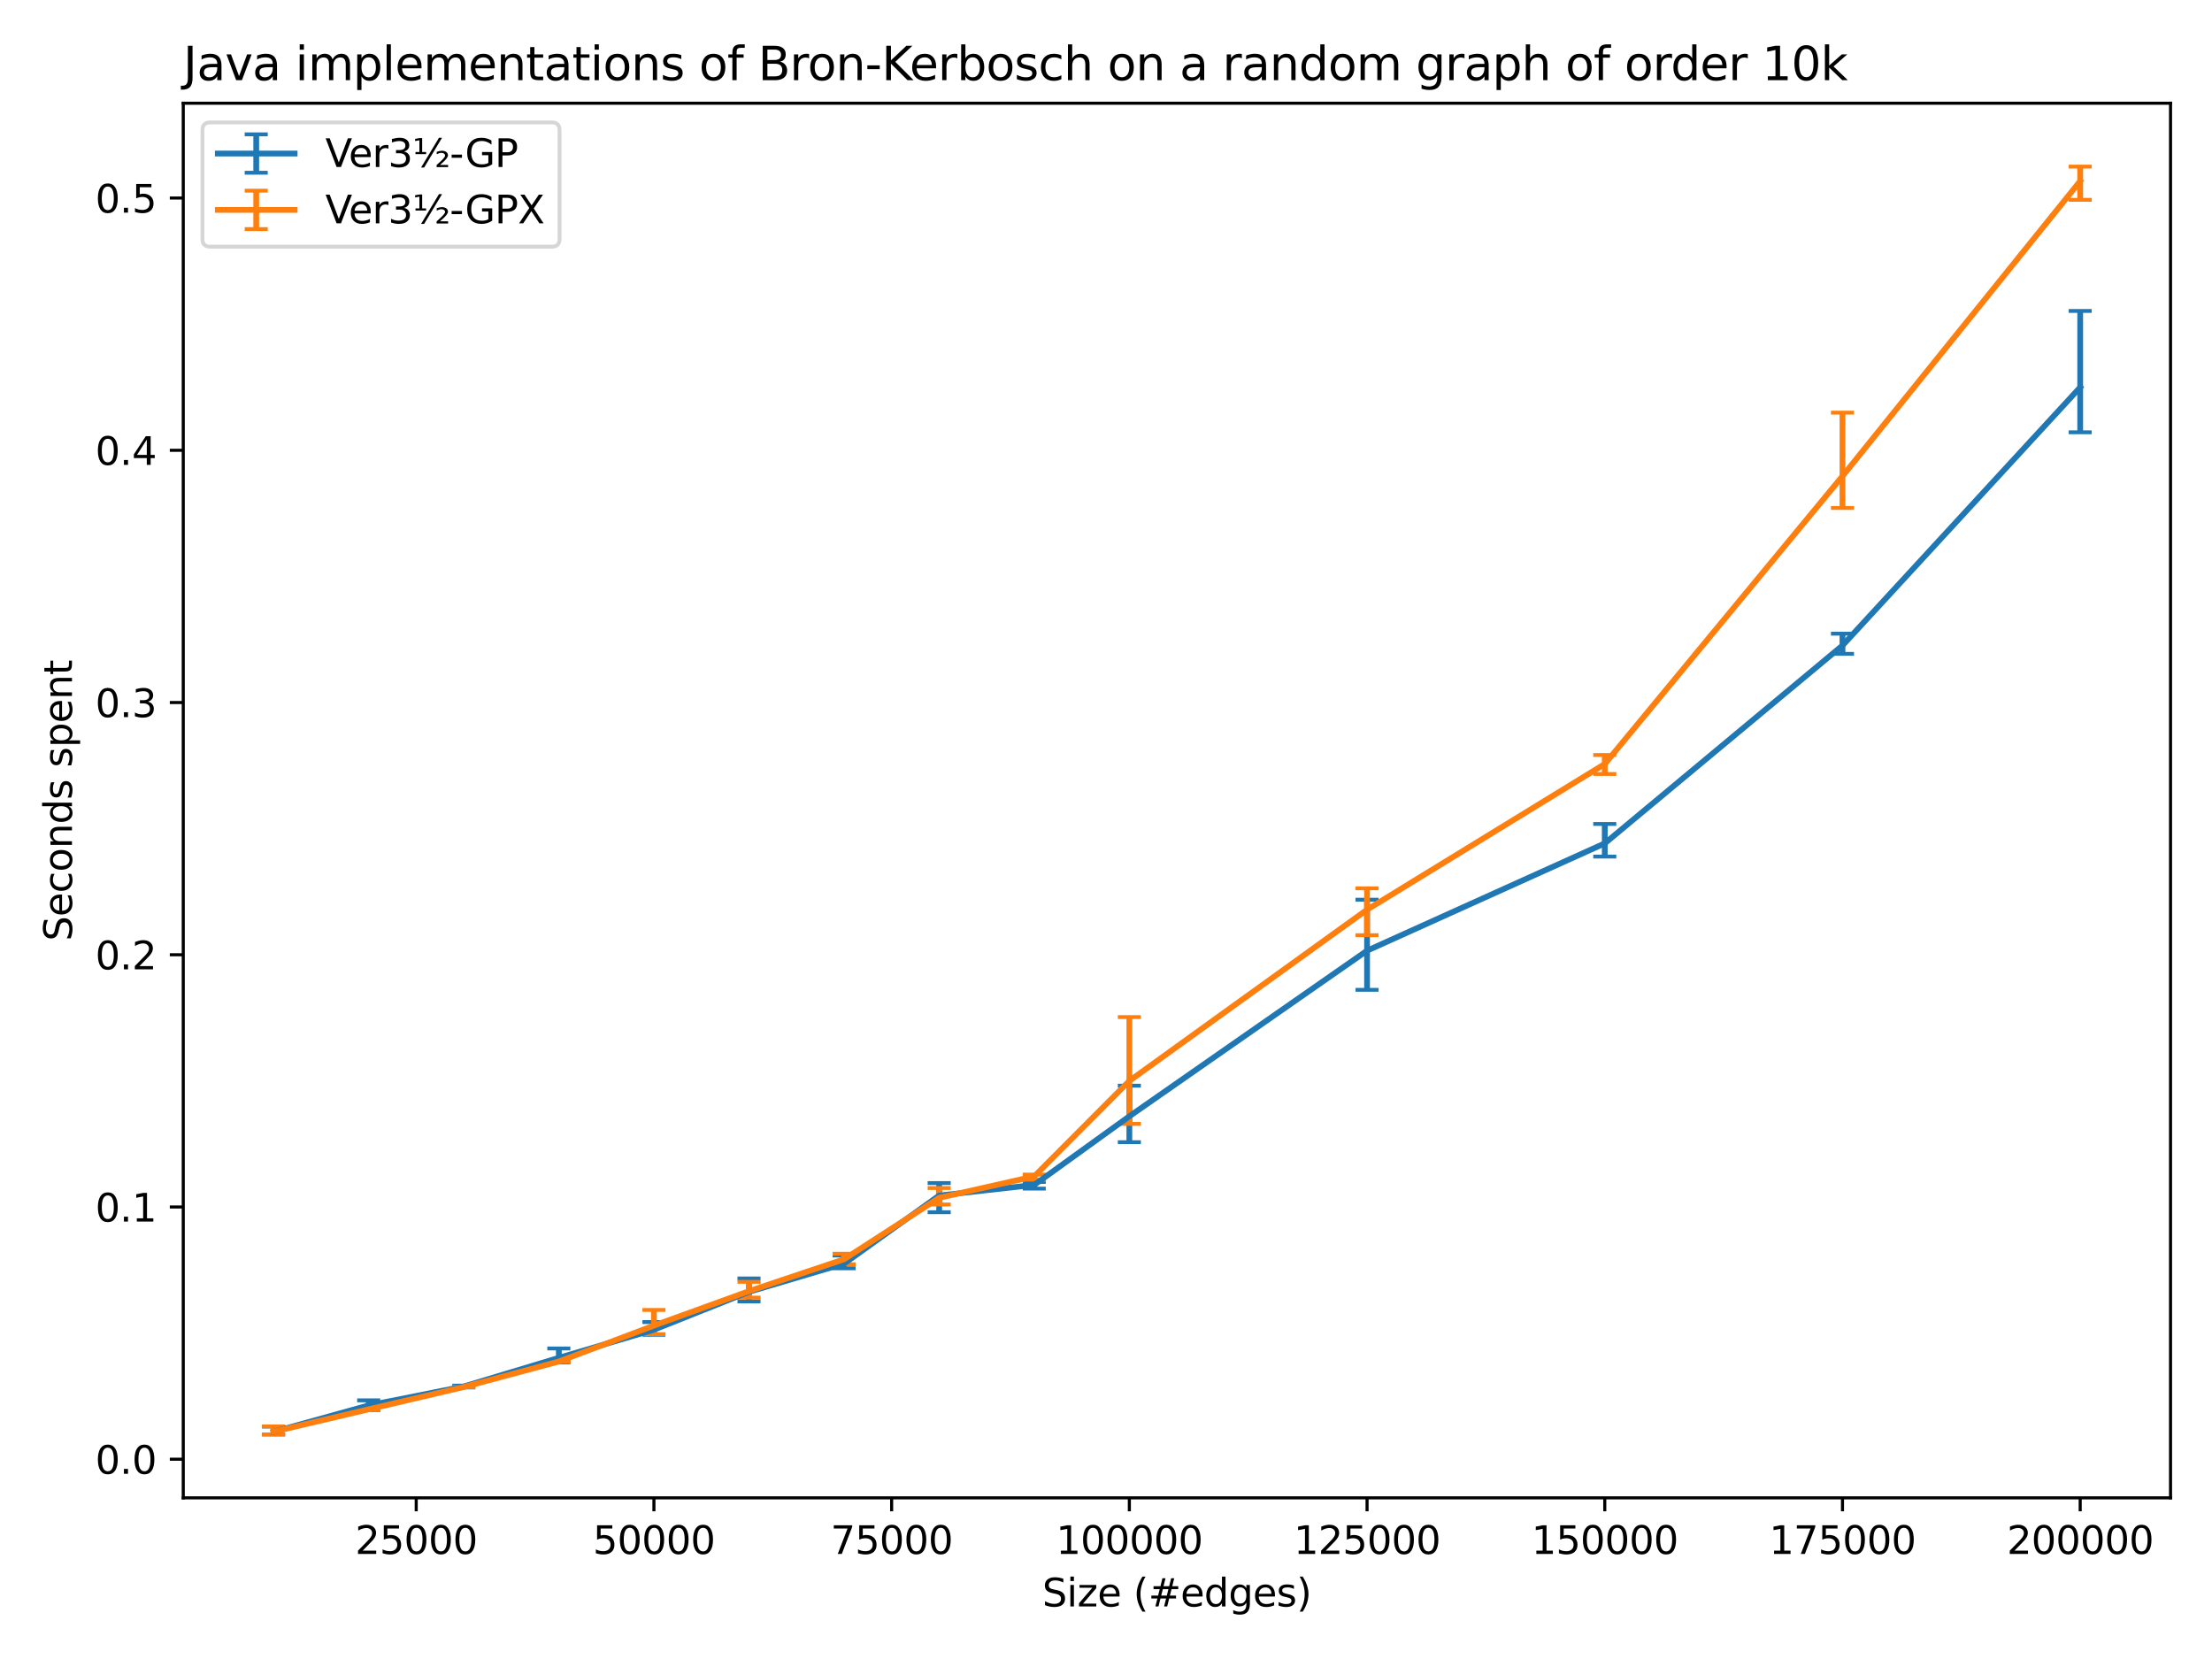 <?xml version="1.0" encoding="utf-8" standalone="no"?>
<!DOCTYPE svg PUBLIC "-//W3C//DTD SVG 1.1//EN"
  "http://www.w3.org/Graphics/SVG/1.1/DTD/svg11.dtd">
<svg xmlns:xlink="http://www.w3.org/1999/xlink" width="576pt" height="432pt" viewBox="0 0 576 432" xmlns="http://www.w3.org/2000/svg" version="1.1">
 <defs>
  <style type="text/css">*{stroke-linejoin: round; stroke-linecap: butt}</style>
 </defs>
 <g id="figure_1">
  <g id="patch_1">
   <path d="M 0 432 
L 576 432 
L 576 0 
L 0 0 
z
" style="fill: #ffffff"/>
  </g>
  <g id="axes_1">
   <g id="patch_2">
    <path d="M 47.72 390.04 
L 565.2 390.04 
L 565.2 26.88 
L 47.72 26.88 
z
" style="fill: #ffffff"/>
   </g>
   <g id="matplotlib.axis_1">
    <g id="xtick_1">
     <g id="line2d_1">
      <defs>
       <path id="mc74f61fcfc" d="M 0 0 
L 0 3.5 
" style="stroke: #000000; stroke-width: 0.8"/>
      </defs>
      <g>
       <use xlink:href="#mc74f61fcfc" x="108.382" y="390.04" style="stroke: #000000; stroke-width: 0.8"/>
      </g>
     </g>
     <g id="text_1">
      <!-- 25000 -->
      <g transform="translate(92.475 404.638)scale(0.1 -0.1)">
       <defs>
        <path id="DejaVuSans-32" d="M 1228 531 
L 3431 531 
L 3431 0 
L 469 0 
L 469 531 
Q 828 903 1448 1529 
Q 2069 2156 2228 2338 
Q 2531 2678 2651 2914 
Q 2772 3150 2772 3378 
Q 2772 3750 2511 3984 
Q 2250 4219 1831 4219 
Q 1534 4219 1204 4116 
Q 875 4013 500 3803 
L 500 4441 
Q 881 4594 1212 4672 
Q 1544 4750 1819 4750 
Q 2544 4750 2975 4387 
Q 3406 4025 3406 3419 
Q 3406 3131 3298 2873 
Q 3191 2616 2906 2266 
Q 2828 2175 2409 1742 
Q 1991 1309 1228 531 
z
" transform="scale(0.016)"/>
        <path id="DejaVuSans-35" d="M 691 4666 
L 3169 4666 
L 3169 4134 
L 1269 4134 
L 1269 2991 
Q 1406 3038 1543 3061 
Q 1681 3084 1819 3084 
Q 2600 3084 3056 2656 
Q 3513 2228 3513 1497 
Q 3513 744 3044 326 
Q 2575 -91 1722 -91 
Q 1428 -91 1123 -41 
Q 819 9 494 109 
L 494 744 
Q 775 591 1075 516 
Q 1375 441 1709 441 
Q 2250 441 2565 725 
Q 2881 1009 2881 1497 
Q 2881 1984 2565 2268 
Q 2250 2553 1709 2553 
Q 1456 2553 1204 2497 
Q 953 2441 691 2322 
L 691 4666 
z
" transform="scale(0.016)"/>
        <path id="DejaVuSans-30" d="M 2034 4250 
Q 1547 4250 1301 3770 
Q 1056 3291 1056 2328 
Q 1056 1369 1301 889 
Q 1547 409 2034 409 
Q 2525 409 2770 889 
Q 3016 1369 3016 2328 
Q 3016 3291 2770 3770 
Q 2525 4250 2034 4250 
z
M 2034 4750 
Q 2819 4750 3233 4129 
Q 3647 3509 3647 2328 
Q 3647 1150 3233 529 
Q 2819 -91 2034 -91 
Q 1250 -91 836 529 
Q 422 1150 422 2328 
Q 422 3509 836 4129 
Q 1250 4750 2034 4750 
z
" transform="scale(0.016)"/>
       </defs>
       <use xlink:href="#DejaVuSans-32"/>
       <use xlink:href="#DejaVuSans-35" x="63.623"/>
       <use xlink:href="#DejaVuSans-30" x="127.246"/>
       <use xlink:href="#DejaVuSans-30" x="190.869"/>
       <use xlink:href="#DejaVuSans-30" x="254.492"/>
      </g>
     </g>
    </g>
    <g id="xtick_2">
     <g id="line2d_2">
      <g>
       <use xlink:href="#mc74f61fcfc" x="170.281" y="390.04" style="stroke: #000000; stroke-width: 0.8"/>
      </g>
     </g>
     <g id="text_2">
      <!-- 50000 -->
      <g transform="translate(154.375 404.638)scale(0.1 -0.1)">
       <use xlink:href="#DejaVuSans-35"/>
       <use xlink:href="#DejaVuSans-30" x="63.623"/>
       <use xlink:href="#DejaVuSans-30" x="127.246"/>
       <use xlink:href="#DejaVuSans-30" x="190.869"/>
       <use xlink:href="#DejaVuSans-30" x="254.492"/>
      </g>
     </g>
    </g>
    <g id="xtick_3">
     <g id="line2d_3">
      <g>
       <use xlink:href="#mc74f61fcfc" x="232.181" y="390.04" style="stroke: #000000; stroke-width: 0.8"/>
      </g>
     </g>
     <g id="text_3">
      <!-- 75000 -->
      <g transform="translate(216.274 404.638)scale(0.1 -0.1)">
       <defs>
        <path id="DejaVuSans-37" d="M 525 4666 
L 3525 4666 
L 3525 4397 
L 1831 0 
L 1172 0 
L 2766 4134 
L 525 4134 
L 525 4666 
z
" transform="scale(0.016)"/>
       </defs>
       <use xlink:href="#DejaVuSans-37"/>
       <use xlink:href="#DejaVuSans-35" x="63.623"/>
       <use xlink:href="#DejaVuSans-30" x="127.246"/>
       <use xlink:href="#DejaVuSans-30" x="190.869"/>
       <use xlink:href="#DejaVuSans-30" x="254.492"/>
      </g>
     </g>
    </g>
    <g id="xtick_4">
     <g id="line2d_4">
      <g>
       <use xlink:href="#mc74f61fcfc" x="294.08" y="390.04" style="stroke: #000000; stroke-width: 0.8"/>
      </g>
     </g>
     <g id="text_4">
      <!-- 100000 -->
      <g transform="translate(274.993 404.638)scale(0.1 -0.1)">
       <defs>
        <path id="DejaVuSans-31" d="M 794 531 
L 1825 531 
L 1825 4091 
L 703 3866 
L 703 4441 
L 1819 4666 
L 2450 4666 
L 2450 531 
L 3481 531 
L 3481 0 
L 794 0 
L 794 531 
z
" transform="scale(0.016)"/>
       </defs>
       <use xlink:href="#DejaVuSans-31"/>
       <use xlink:href="#DejaVuSans-30" x="63.623"/>
       <use xlink:href="#DejaVuSans-30" x="127.246"/>
       <use xlink:href="#DejaVuSans-30" x="190.869"/>
       <use xlink:href="#DejaVuSans-30" x="254.492"/>
       <use xlink:href="#DejaVuSans-30" x="318.115"/>
      </g>
     </g>
    </g>
    <g id="xtick_5">
     <g id="line2d_5">
      <g>
       <use xlink:href="#mc74f61fcfc" x="355.98" y="390.04" style="stroke: #000000; stroke-width: 0.8"/>
      </g>
     </g>
     <g id="text_5">
      <!-- 125000 -->
      <g transform="translate(336.892 404.638)scale(0.1 -0.1)">
       <use xlink:href="#DejaVuSans-31"/>
       <use xlink:href="#DejaVuSans-32" x="63.623"/>
       <use xlink:href="#DejaVuSans-35" x="127.246"/>
       <use xlink:href="#DejaVuSans-30" x="190.869"/>
       <use xlink:href="#DejaVuSans-30" x="254.492"/>
       <use xlink:href="#DejaVuSans-30" x="318.115"/>
      </g>
     </g>
    </g>
    <g id="xtick_6">
     <g id="line2d_6">
      <g>
       <use xlink:href="#mc74f61fcfc" x="417.879" y="390.04" style="stroke: #000000; stroke-width: 0.8"/>
      </g>
     </g>
     <g id="text_6">
      <!-- 150000 -->
      <g transform="translate(398.792 404.638)scale(0.1 -0.1)">
       <use xlink:href="#DejaVuSans-31"/>
       <use xlink:href="#DejaVuSans-35" x="63.623"/>
       <use xlink:href="#DejaVuSans-30" x="127.246"/>
       <use xlink:href="#DejaVuSans-30" x="190.869"/>
       <use xlink:href="#DejaVuSans-30" x="254.492"/>
       <use xlink:href="#DejaVuSans-30" x="318.115"/>
      </g>
     </g>
    </g>
    <g id="xtick_7">
     <g id="line2d_7">
      <g>
       <use xlink:href="#mc74f61fcfc" x="479.779" y="390.04" style="stroke: #000000; stroke-width: 0.8"/>
      </g>
     </g>
     <g id="text_7">
      <!-- 175000 -->
      <g transform="translate(460.691 404.638)scale(0.1 -0.1)">
       <use xlink:href="#DejaVuSans-31"/>
       <use xlink:href="#DejaVuSans-37" x="63.623"/>
       <use xlink:href="#DejaVuSans-35" x="127.246"/>
       <use xlink:href="#DejaVuSans-30" x="190.869"/>
       <use xlink:href="#DejaVuSans-30" x="254.492"/>
       <use xlink:href="#DejaVuSans-30" x="318.115"/>
      </g>
     </g>
    </g>
    <g id="xtick_8">
     <g id="line2d_8">
      <g>
       <use xlink:href="#mc74f61fcfc" x="541.678" y="390.04" style="stroke: #000000; stroke-width: 0.8"/>
      </g>
     </g>
     <g id="text_8">
      <!-- 200000 -->
      <g transform="translate(522.591 404.638)scale(0.1 -0.1)">
       <use xlink:href="#DejaVuSans-32"/>
       <use xlink:href="#DejaVuSans-30" x="63.623"/>
       <use xlink:href="#DejaVuSans-30" x="127.246"/>
       <use xlink:href="#DejaVuSans-30" x="190.869"/>
       <use xlink:href="#DejaVuSans-30" x="254.492"/>
       <use xlink:href="#DejaVuSans-30" x="318.115"/>
      </g>
     </g>
    </g>
    <g id="text_9">
     <!-- Size (#edges) -->
     <g transform="translate(271.409 418.317)scale(0.1 -0.1)">
      <defs>
       <path id="DejaVuSans-53" d="M 3425 4513 
L 3425 3897 
Q 3066 4069 2747 4153 
Q 2428 4238 2131 4238 
Q 1616 4238 1336 4038 
Q 1056 3838 1056 3469 
Q 1056 3159 1242 3001 
Q 1428 2844 1947 2747 
L 2328 2669 
Q 3034 2534 3370 2195 
Q 3706 1856 3706 1288 
Q 3706 609 3251 259 
Q 2797 -91 1919 -91 
Q 1588 -91 1214 -16 
Q 841 59 441 206 
L 441 856 
Q 825 641 1194 531 
Q 1563 422 1919 422 
Q 2459 422 2753 634 
Q 3047 847 3047 1241 
Q 3047 1584 2836 1778 
Q 2625 1972 2144 2069 
L 1759 2144 
Q 1053 2284 737 2584 
Q 422 2884 422 3419 
Q 422 4038 858 4394 
Q 1294 4750 2059 4750 
Q 2388 4750 2728 4690 
Q 3069 4631 3425 4513 
z
" transform="scale(0.016)"/>
       <path id="DejaVuSans-69" d="M 603 3500 
L 1178 3500 
L 1178 0 
L 603 0 
L 603 3500 
z
M 603 4863 
L 1178 4863 
L 1178 4134 
L 603 4134 
L 603 4863 
z
" transform="scale(0.016)"/>
       <path id="DejaVuSans-7a" d="M 353 3500 
L 3084 3500 
L 3084 2975 
L 922 459 
L 3084 459 
L 3084 0 
L 275 0 
L 275 525 
L 2438 3041 
L 353 3041 
L 353 3500 
z
" transform="scale(0.016)"/>
       <path id="DejaVuSans-65" d="M 3597 1894 
L 3597 1613 
L 953 1613 
Q 991 1019 1311 708 
Q 1631 397 2203 397 
Q 2534 397 2845 478 
Q 3156 559 3463 722 
L 3463 178 
Q 3153 47 2828 -22 
Q 2503 -91 2169 -91 
Q 1331 -91 842 396 
Q 353 884 353 1716 
Q 353 2575 817 3079 
Q 1281 3584 2069 3584 
Q 2775 3584 3186 3129 
Q 3597 2675 3597 1894 
z
M 3022 2063 
Q 3016 2534 2758 2815 
Q 2500 3097 2075 3097 
Q 1594 3097 1305 2825 
Q 1016 2553 972 2059 
L 3022 2063 
z
" transform="scale(0.016)"/>
       <path id="DejaVuSans-20" transform="scale(0.016)"/>
       <path id="DejaVuSans-28" d="M 1984 4856 
Q 1566 4138 1362 3434 
Q 1159 2731 1159 2009 
Q 1159 1288 1364 580 
Q 1569 -128 1984 -844 
L 1484 -844 
Q 1016 -109 783 600 
Q 550 1309 550 2009 
Q 550 2706 781 3412 
Q 1013 4119 1484 4856 
L 1984 4856 
z
" transform="scale(0.016)"/>
       <path id="DejaVuSans-23" d="M 3272 2816 
L 2363 2816 
L 2100 1772 
L 3016 1772 
L 3272 2816 
z
M 2803 4594 
L 2478 3297 
L 3391 3297 
L 3719 4594 
L 4219 4594 
L 3897 3297 
L 4872 3297 
L 4872 2816 
L 3775 2816 
L 3519 1772 
L 4513 1772 
L 4513 1294 
L 3397 1294 
L 3072 0 
L 2572 0 
L 2894 1294 
L 1978 1294 
L 1656 0 
L 1153 0 
L 1478 1294 
L 494 1294 
L 494 1772 
L 1594 1772 
L 1856 2816 
L 850 2816 
L 850 3297 
L 1978 3297 
L 2297 4594 
L 2803 4594 
z
" transform="scale(0.016)"/>
       <path id="DejaVuSans-64" d="M 2906 2969 
L 2906 4863 
L 3481 4863 
L 3481 0 
L 2906 0 
L 2906 525 
Q 2725 213 2448 61 
Q 2172 -91 1784 -91 
Q 1150 -91 751 415 
Q 353 922 353 1747 
Q 353 2572 751 3078 
Q 1150 3584 1784 3584 
Q 2172 3584 2448 3432 
Q 2725 3281 2906 2969 
z
M 947 1747 
Q 947 1113 1208 752 
Q 1469 391 1925 391 
Q 2381 391 2643 752 
Q 2906 1113 2906 1747 
Q 2906 2381 2643 2742 
Q 2381 3103 1925 3103 
Q 1469 3103 1208 2742 
Q 947 2381 947 1747 
z
" transform="scale(0.016)"/>
       <path id="DejaVuSans-67" d="M 2906 1791 
Q 2906 2416 2648 2759 
Q 2391 3103 1925 3103 
Q 1463 3103 1205 2759 
Q 947 2416 947 1791 
Q 947 1169 1205 825 
Q 1463 481 1925 481 
Q 2391 481 2648 825 
Q 2906 1169 2906 1791 
z
M 3481 434 
Q 3481 -459 3084 -895 
Q 2688 -1331 1869 -1331 
Q 1566 -1331 1297 -1286 
Q 1028 -1241 775 -1147 
L 775 -588 
Q 1028 -725 1275 -790 
Q 1522 -856 1778 -856 
Q 2344 -856 2625 -561 
Q 2906 -266 2906 331 
L 2906 616 
Q 2728 306 2450 153 
Q 2172 0 1784 0 
Q 1141 0 747 490 
Q 353 981 353 1791 
Q 353 2603 747 3093 
Q 1141 3584 1784 3584 
Q 2172 3584 2450 3431 
Q 2728 3278 2906 2969 
L 2906 3500 
L 3481 3500 
L 3481 434 
z
" transform="scale(0.016)"/>
       <path id="DejaVuSans-73" d="M 2834 3397 
L 2834 2853 
Q 2591 2978 2328 3040 
Q 2066 3103 1784 3103 
Q 1356 3103 1142 2972 
Q 928 2841 928 2578 
Q 928 2378 1081 2264 
Q 1234 2150 1697 2047 
L 1894 2003 
Q 2506 1872 2764 1633 
Q 3022 1394 3022 966 
Q 3022 478 2636 193 
Q 2250 -91 1575 -91 
Q 1294 -91 989 -36 
Q 684 19 347 128 
L 347 722 
Q 666 556 975 473 
Q 1284 391 1588 391 
Q 1994 391 2212 530 
Q 2431 669 2431 922 
Q 2431 1156 2273 1281 
Q 2116 1406 1581 1522 
L 1381 1569 
Q 847 1681 609 1914 
Q 372 2147 372 2553 
Q 372 3047 722 3315 
Q 1072 3584 1716 3584 
Q 2034 3584 2315 3537 
Q 2597 3491 2834 3397 
z
" transform="scale(0.016)"/>
       <path id="DejaVuSans-29" d="M 513 4856 
L 1013 4856 
Q 1481 4119 1714 3412 
Q 1947 2706 1947 2009 
Q 1947 1309 1714 600 
Q 1481 -109 1013 -844 
L 513 -844 
Q 928 -128 1133 580 
Q 1338 1288 1338 2009 
Q 1338 2731 1133 3434 
Q 928 4138 513 4856 
z
" transform="scale(0.016)"/>
      </defs>
      <use xlink:href="#DejaVuSans-53"/>
      <use xlink:href="#DejaVuSans-69" x="63.477"/>
      <use xlink:href="#DejaVuSans-7a" x="91.26"/>
      <use xlink:href="#DejaVuSans-65" x="143.75"/>
      <use xlink:href="#DejaVuSans-20" x="205.273"/>
      <use xlink:href="#DejaVuSans-28" x="237.061"/>
      <use xlink:href="#DejaVuSans-23" x="276.074"/>
      <use xlink:href="#DejaVuSans-65" x="359.863"/>
      <use xlink:href="#DejaVuSans-64" x="421.387"/>
      <use xlink:href="#DejaVuSans-67" x="484.863"/>
      <use xlink:href="#DejaVuSans-65" x="548.34"/>
      <use xlink:href="#DejaVuSans-73" x="609.863"/>
      <use xlink:href="#DejaVuSans-29" x="661.963"/>
     </g>
    </g>
   </g>
   <g id="matplotlib.axis_2">
    <g id="ytick_1">
     <g id="line2d_9">
      <defs>
       <path id="m7eb1c47a8f" d="M 0 0 
L -3.5 0 
" style="stroke: #000000; stroke-width: 0.8"/>
      </defs>
      <g>
       <use xlink:href="#m7eb1c47a8f" x="47.72" y="379.973" style="stroke: #000000; stroke-width: 0.8"/>
      </g>
     </g>
     <g id="text_10">
      <!-- 0.0 -->
      <g transform="translate(24.817 383.772)scale(0.1 -0.1)">
       <defs>
        <path id="DejaVuSans-2e" d="M 684 794 
L 1344 794 
L 1344 0 
L 684 0 
L 684 794 
z
" transform="scale(0.016)"/>
       </defs>
       <use xlink:href="#DejaVuSans-30"/>
       <use xlink:href="#DejaVuSans-2e" x="63.623"/>
       <use xlink:href="#DejaVuSans-30" x="95.41"/>
      </g>
     </g>
    </g>
    <g id="ytick_2">
     <g id="line2d_10">
      <g>
       <use xlink:href="#m7eb1c47a8f" x="47.72" y="314.292" style="stroke: #000000; stroke-width: 0.8"/>
      </g>
     </g>
     <g id="text_11">
      <!-- 0.1 -->
      <g transform="translate(24.817 318.092)scale(0.1 -0.1)">
       <use xlink:href="#DejaVuSans-30"/>
       <use xlink:href="#DejaVuSans-2e" x="63.623"/>
       <use xlink:href="#DejaVuSans-31" x="95.41"/>
      </g>
     </g>
    </g>
    <g id="ytick_3">
     <g id="line2d_11">
      <g>
       <use xlink:href="#m7eb1c47a8f" x="47.72" y="248.612" style="stroke: #000000; stroke-width: 0.8"/>
      </g>
     </g>
     <g id="text_12">
      <!-- 0.2 -->
      <g transform="translate(24.817 252.411)scale(0.1 -0.1)">
       <use xlink:href="#DejaVuSans-30"/>
       <use xlink:href="#DejaVuSans-2e" x="63.623"/>
       <use xlink:href="#DejaVuSans-32" x="95.41"/>
      </g>
     </g>
    </g>
    <g id="ytick_4">
     <g id="line2d_12">
      <g>
       <use xlink:href="#m7eb1c47a8f" x="47.72" y="182.932" style="stroke: #000000; stroke-width: 0.8"/>
      </g>
     </g>
     <g id="text_13">
      <!-- 0.3 -->
      <g transform="translate(24.817 186.731)scale(0.1 -0.1)">
       <defs>
        <path id="DejaVuSans-33" d="M 2597 2516 
Q 3050 2419 3304 2112 
Q 3559 1806 3559 1356 
Q 3559 666 3084 287 
Q 2609 -91 1734 -91 
Q 1441 -91 1130 -33 
Q 819 25 488 141 
L 488 750 
Q 750 597 1062 519 
Q 1375 441 1716 441 
Q 2309 441 2620 675 
Q 2931 909 2931 1356 
Q 2931 1769 2642 2001 
Q 2353 2234 1838 2234 
L 1294 2234 
L 1294 2753 
L 1863 2753 
Q 2328 2753 2575 2939 
Q 2822 3125 2822 3475 
Q 2822 3834 2567 4026 
Q 2313 4219 1838 4219 
Q 1578 4219 1281 4162 
Q 984 4106 628 3988 
L 628 4550 
Q 988 4650 1302 4700 
Q 1616 4750 1894 4750 
Q 2613 4750 3031 4423 
Q 3450 4097 3450 3541 
Q 3450 3153 3228 2886 
Q 3006 2619 2597 2516 
z
" transform="scale(0.016)"/>
       </defs>
       <use xlink:href="#DejaVuSans-30"/>
       <use xlink:href="#DejaVuSans-2e" x="63.623"/>
       <use xlink:href="#DejaVuSans-33" x="95.41"/>
      </g>
     </g>
    </g>
    <g id="ytick_5">
     <g id="line2d_13">
      <g>
       <use xlink:href="#m7eb1c47a8f" x="47.72" y="117.251" style="stroke: #000000; stroke-width: 0.8"/>
      </g>
     </g>
     <g id="text_14">
      <!-- 0.4 -->
      <g transform="translate(24.817 121.051)scale(0.1 -0.1)">
       <defs>
        <path id="DejaVuSans-34" d="M 2419 4116 
L 825 1625 
L 2419 1625 
L 2419 4116 
z
M 2253 4666 
L 3047 4666 
L 3047 1625 
L 3713 1625 
L 3713 1100 
L 3047 1100 
L 3047 0 
L 2419 0 
L 2419 1100 
L 313 1100 
L 313 1709 
L 2253 4666 
z
" transform="scale(0.016)"/>
       </defs>
       <use xlink:href="#DejaVuSans-30"/>
       <use xlink:href="#DejaVuSans-2e" x="63.623"/>
       <use xlink:href="#DejaVuSans-34" x="95.41"/>
      </g>
     </g>
    </g>
    <g id="ytick_6">
     <g id="line2d_14">
      <g>
       <use xlink:href="#m7eb1c47a8f" x="47.72" y="51.571" style="stroke: #000000; stroke-width: 0.8"/>
      </g>
     </g>
     <g id="text_15">
      <!-- 0.5 -->
      <g transform="translate(24.817 55.37)scale(0.1 -0.1)">
       <use xlink:href="#DejaVuSans-30"/>
       <use xlink:href="#DejaVuSans-2e" x="63.623"/>
       <use xlink:href="#DejaVuSans-35" x="95.41"/>
      </g>
     </g>
    </g>
    <g id="text_16">
     <!-- Seconds spent -->
     <g transform="translate(18.737 245.04)rotate(-90)scale(0.1 -0.1)">
      <defs>
       <path id="DejaVuSans-63" d="M 3122 3366 
L 3122 2828 
Q 2878 2963 2633 3030 
Q 2388 3097 2138 3097 
Q 1578 3097 1268 2742 
Q 959 2388 959 1747 
Q 959 1106 1268 751 
Q 1578 397 2138 397 
Q 2388 397 2633 464 
Q 2878 531 3122 666 
L 3122 134 
Q 2881 22 2623 -34 
Q 2366 -91 2075 -91 
Q 1284 -91 818 406 
Q 353 903 353 1747 
Q 353 2603 823 3093 
Q 1294 3584 2113 3584 
Q 2378 3584 2631 3529 
Q 2884 3475 3122 3366 
z
" transform="scale(0.016)"/>
       <path id="DejaVuSans-6f" d="M 1959 3097 
Q 1497 3097 1228 2736 
Q 959 2375 959 1747 
Q 959 1119 1226 758 
Q 1494 397 1959 397 
Q 2419 397 2687 759 
Q 2956 1122 2956 1747 
Q 2956 2369 2687 2733 
Q 2419 3097 1959 3097 
z
M 1959 3584 
Q 2709 3584 3137 3096 
Q 3566 2609 3566 1747 
Q 3566 888 3137 398 
Q 2709 -91 1959 -91 
Q 1206 -91 779 398 
Q 353 888 353 1747 
Q 353 2609 779 3096 
Q 1206 3584 1959 3584 
z
" transform="scale(0.016)"/>
       <path id="DejaVuSans-6e" d="M 3513 2113 
L 3513 0 
L 2938 0 
L 2938 2094 
Q 2938 2591 2744 2837 
Q 2550 3084 2163 3084 
Q 1697 3084 1428 2787 
Q 1159 2491 1159 1978 
L 1159 0 
L 581 0 
L 581 3500 
L 1159 3500 
L 1159 2956 
Q 1366 3272 1645 3428 
Q 1925 3584 2291 3584 
Q 2894 3584 3203 3211 
Q 3513 2838 3513 2113 
z
" transform="scale(0.016)"/>
       <path id="DejaVuSans-70" d="M 1159 525 
L 1159 -1331 
L 581 -1331 
L 581 3500 
L 1159 3500 
L 1159 2969 
Q 1341 3281 1617 3432 
Q 1894 3584 2278 3584 
Q 2916 3584 3314 3078 
Q 3713 2572 3713 1747 
Q 3713 922 3314 415 
Q 2916 -91 2278 -91 
Q 1894 -91 1617 61 
Q 1341 213 1159 525 
z
M 3116 1747 
Q 3116 2381 2855 2742 
Q 2594 3103 2138 3103 
Q 1681 3103 1420 2742 
Q 1159 2381 1159 1747 
Q 1159 1113 1420 752 
Q 1681 391 2138 391 
Q 2594 391 2855 752 
Q 3116 1113 3116 1747 
z
" transform="scale(0.016)"/>
       <path id="DejaVuSans-74" d="M 1172 4494 
L 1172 3500 
L 2356 3500 
L 2356 3053 
L 1172 3053 
L 1172 1153 
Q 1172 725 1289 603 
Q 1406 481 1766 481 
L 2356 481 
L 2356 0 
L 1766 0 
Q 1100 0 847 248 
Q 594 497 594 1153 
L 594 3053 
L 172 3053 
L 172 3500 
L 594 3500 
L 594 4494 
L 1172 4494 
z
" transform="scale(0.016)"/>
      </defs>
      <use xlink:href="#DejaVuSans-53"/>
      <use xlink:href="#DejaVuSans-65" x="63.477"/>
      <use xlink:href="#DejaVuSans-63" x="125"/>
      <use xlink:href="#DejaVuSans-6f" x="179.98"/>
      <use xlink:href="#DejaVuSans-6e" x="241.162"/>
      <use xlink:href="#DejaVuSans-64" x="304.541"/>
      <use xlink:href="#DejaVuSans-73" x="368.018"/>
      <use xlink:href="#DejaVuSans-20" x="420.117"/>
      <use xlink:href="#DejaVuSans-73" x="451.904"/>
      <use xlink:href="#DejaVuSans-70" x="504.004"/>
      <use xlink:href="#DejaVuSans-65" x="567.48"/>
      <use xlink:href="#DejaVuSans-6e" x="629.004"/>
      <use xlink:href="#DejaVuSans-74" x="692.383"/>
     </g>
    </g>
   </g>
   <g id="LineCollection_1">
    <path d="M 71.242 373.522 
L 71.242 371.474 
" clip-path="url(#p4f77a58086)" style="fill: none; stroke: #1f77b4; stroke-width: 1.5"/>
    <path d="M 96.002 367.183 
L 96.002 364.647 
" clip-path="url(#p4f77a58086)" style="fill: none; stroke: #1f77b4; stroke-width: 1.5"/>
    <path d="M 120.761 361.285 
L 120.761 360.811 
" clip-path="url(#p4f77a58086)" style="fill: none; stroke: #1f77b4; stroke-width: 1.5"/>
    <path d="M 145.521 354.794 
L 145.521 351.134 
" clip-path="url(#p4f77a58086)" style="fill: none; stroke: #1f77b4; stroke-width: 1.5"/>
    <path d="M 170.281 347.575 
L 170.281 344.263 
" clip-path="url(#p4f77a58086)" style="fill: none; stroke: #1f77b4; stroke-width: 1.5"/>
    <path d="M 195.041 338.895 
L 195.041 332.91 
" clip-path="url(#p4f77a58086)" style="fill: none; stroke: #1f77b4; stroke-width: 1.5"/>
    <path d="M 219.801 330.263 
L 219.801 326.931 
" clip-path="url(#p4f77a58086)" style="fill: none; stroke: #1f77b4; stroke-width: 1.5"/>
    <path d="M 244.56 315.654 
L 244.56 308.069 
" clip-path="url(#p4f77a58086)" style="fill: none; stroke: #1f77b4; stroke-width: 1.5"/>
    <path d="M 269.32 309.517 
L 269.32 307.779 
" clip-path="url(#p4f77a58086)" style="fill: none; stroke: #1f77b4; stroke-width: 1.5"/>
    <path d="M 294.08 297.427 
L 294.08 282.713 
" clip-path="url(#p4f77a58086)" style="fill: none; stroke: #1f77b4; stroke-width: 1.5"/>
    <path d="M 355.98 257.744 
L 355.98 234.286 
" clip-path="url(#p4f77a58086)" style="fill: none; stroke: #1f77b4; stroke-width: 1.5"/>
    <path d="M 417.879 223.047 
L 417.879 214.555 
" clip-path="url(#p4f77a58086)" style="fill: none; stroke: #1f77b4; stroke-width: 1.5"/>
    <path d="M 479.779 170.257 
L 479.779 165 
" clip-path="url(#p4f77a58086)" style="fill: none; stroke: #1f77b4; stroke-width: 1.5"/>
    <path d="M 541.678 112.57 
L 541.678 80.974 
" clip-path="url(#p4f77a58086)" style="fill: none; stroke: #1f77b4; stroke-width: 1.5"/>
   </g>
   <g id="line2d_15">
    <defs>
     <path id="md8547b9e7e" d="M 3 0 
L -3 -0 
" style="stroke: #1f77b4"/>
    </defs>
    <g clip-path="url(#p4f77a58086)">
     <use xlink:href="#md8547b9e7e" x="71.242" y="373.522" style="fill: #1f77b4; stroke: #1f77b4"/>
     <use xlink:href="#md8547b9e7e" x="96.002" y="367.183" style="fill: #1f77b4; stroke: #1f77b4"/>
     <use xlink:href="#md8547b9e7e" x="120.761" y="361.285" style="fill: #1f77b4; stroke: #1f77b4"/>
     <use xlink:href="#md8547b9e7e" x="145.521" y="354.794" style="fill: #1f77b4; stroke: #1f77b4"/>
     <use xlink:href="#md8547b9e7e" x="170.281" y="347.575" style="fill: #1f77b4; stroke: #1f77b4"/>
     <use xlink:href="#md8547b9e7e" x="195.041" y="338.895" style="fill: #1f77b4; stroke: #1f77b4"/>
     <use xlink:href="#md8547b9e7e" x="219.801" y="330.263" style="fill: #1f77b4; stroke: #1f77b4"/>
     <use xlink:href="#md8547b9e7e" x="244.56" y="315.654" style="fill: #1f77b4; stroke: #1f77b4"/>
     <use xlink:href="#md8547b9e7e" x="269.32" y="309.517" style="fill: #1f77b4; stroke: #1f77b4"/>
     <use xlink:href="#md8547b9e7e" x="294.08" y="297.427" style="fill: #1f77b4; stroke: #1f77b4"/>
     <use xlink:href="#md8547b9e7e" x="355.98" y="257.744" style="fill: #1f77b4; stroke: #1f77b4"/>
     <use xlink:href="#md8547b9e7e" x="417.879" y="223.047" style="fill: #1f77b4; stroke: #1f77b4"/>
     <use xlink:href="#md8547b9e7e" x="479.779" y="170.257" style="fill: #1f77b4; stroke: #1f77b4"/>
     <use xlink:href="#md8547b9e7e" x="541.678" y="112.57" style="fill: #1f77b4; stroke: #1f77b4"/>
    </g>
   </g>
   <g id="line2d_16">
    <g clip-path="url(#p4f77a58086)">
     <use xlink:href="#md8547b9e7e" x="71.242" y="371.474" style="fill: #1f77b4; stroke: #1f77b4"/>
     <use xlink:href="#md8547b9e7e" x="96.002" y="364.647" style="fill: #1f77b4; stroke: #1f77b4"/>
     <use xlink:href="#md8547b9e7e" x="120.761" y="360.811" style="fill: #1f77b4; stroke: #1f77b4"/>
     <use xlink:href="#md8547b9e7e" x="145.521" y="351.134" style="fill: #1f77b4; stroke: #1f77b4"/>
     <use xlink:href="#md8547b9e7e" x="170.281" y="344.263" style="fill: #1f77b4; stroke: #1f77b4"/>
     <use xlink:href="#md8547b9e7e" x="195.041" y="332.91" style="fill: #1f77b4; stroke: #1f77b4"/>
     <use xlink:href="#md8547b9e7e" x="219.801" y="326.931" style="fill: #1f77b4; stroke: #1f77b4"/>
     <use xlink:href="#md8547b9e7e" x="244.56" y="308.069" style="fill: #1f77b4; stroke: #1f77b4"/>
     <use xlink:href="#md8547b9e7e" x="269.32" y="307.779" style="fill: #1f77b4; stroke: #1f77b4"/>
     <use xlink:href="#md8547b9e7e" x="294.08" y="282.713" style="fill: #1f77b4; stroke: #1f77b4"/>
     <use xlink:href="#md8547b9e7e" x="355.98" y="234.286" style="fill: #1f77b4; stroke: #1f77b4"/>
     <use xlink:href="#md8547b9e7e" x="417.879" y="214.555" style="fill: #1f77b4; stroke: #1f77b4"/>
     <use xlink:href="#md8547b9e7e" x="479.779" y="165" style="fill: #1f77b4; stroke: #1f77b4"/>
     <use xlink:href="#md8547b9e7e" x="541.678" y="80.974" style="fill: #1f77b4; stroke: #1f77b4"/>
    </g>
   </g>
   <g id="LineCollection_2">
    <path d="M 71.242 373.533 
L 71.242 371.422 
" clip-path="url(#p4f77a58086)" style="fill: none; stroke: #ff7f0e; stroke-width: 1.5"/>
    <path d="M 96.002 367.179 
L 96.002 366.648 
" clip-path="url(#p4f77a58086)" style="fill: none; stroke: #ff7f0e; stroke-width: 1.5"/>
    <path d="M 120.761 361.198 
L 120.761 361.136 
" clip-path="url(#p4f77a58086)" style="fill: none; stroke: #ff7f0e; stroke-width: 1.5"/>
    <path d="M 145.521 354.66 
L 145.521 354.455 
" clip-path="url(#p4f77a58086)" style="fill: none; stroke: #ff7f0e; stroke-width: 1.5"/>
    <path d="M 170.281 347.406 
L 170.281 341.105 
" clip-path="url(#p4f77a58086)" style="fill: none; stroke: #ff7f0e; stroke-width: 1.5"/>
    <path d="M 195.041 337.895 
L 195.041 333.786 
" clip-path="url(#p4f77a58086)" style="fill: none; stroke: #ff7f0e; stroke-width: 1.5"/>
    <path d="M 219.801 329.203 
L 219.801 326.466 
" clip-path="url(#p4f77a58086)" style="fill: none; stroke: #ff7f0e; stroke-width: 1.5"/>
    <path d="M 244.56 313.647 
L 244.56 309.358 
" clip-path="url(#p4f77a58086)" style="fill: none; stroke: #ff7f0e; stroke-width: 1.5"/>
    <path d="M 269.32 307.182 
L 269.32 305.856 
" clip-path="url(#p4f77a58086)" style="fill: none; stroke: #ff7f0e; stroke-width: 1.5"/>
    <path d="M 294.08 292.654 
L 294.08 264.84 
" clip-path="url(#p4f77a58086)" style="fill: none; stroke: #ff7f0e; stroke-width: 1.5"/>
    <path d="M 355.98 243.531 
L 355.98 231.309 
" clip-path="url(#p4f77a58086)" style="fill: none; stroke: #ff7f0e; stroke-width: 1.5"/>
    <path d="M 417.879 201.542 
L 417.879 196.604 
" clip-path="url(#p4f77a58086)" style="fill: none; stroke: #ff7f0e; stroke-width: 1.5"/>
    <path d="M 479.779 132.275 
L 479.779 107.447 
" clip-path="url(#p4f77a58086)" style="fill: none; stroke: #ff7f0e; stroke-width: 1.5"/>
    <path d="M 541.678 52.033 
L 541.678 43.387 
" clip-path="url(#p4f77a58086)" style="fill: none; stroke: #ff7f0e; stroke-width: 1.5"/>
   </g>
   <g id="line2d_17">
    <defs>
     <path id="m7f04267d81" d="M 3 0 
L -3 -0 
" style="stroke: #ff7f0e"/>
    </defs>
    <g clip-path="url(#p4f77a58086)">
     <use xlink:href="#m7f04267d81" x="71.242" y="373.533" style="fill: #ff7f0e; stroke: #ff7f0e"/>
     <use xlink:href="#m7f04267d81" x="96.002" y="367.179" style="fill: #ff7f0e; stroke: #ff7f0e"/>
     <use xlink:href="#m7f04267d81" x="120.761" y="361.198" style="fill: #ff7f0e; stroke: #ff7f0e"/>
     <use xlink:href="#m7f04267d81" x="145.521" y="354.66" style="fill: #ff7f0e; stroke: #ff7f0e"/>
     <use xlink:href="#m7f04267d81" x="170.281" y="347.406" style="fill: #ff7f0e; stroke: #ff7f0e"/>
     <use xlink:href="#m7f04267d81" x="195.041" y="337.895" style="fill: #ff7f0e; stroke: #ff7f0e"/>
     <use xlink:href="#m7f04267d81" x="219.801" y="329.203" style="fill: #ff7f0e; stroke: #ff7f0e"/>
     <use xlink:href="#m7f04267d81" x="244.56" y="313.647" style="fill: #ff7f0e; stroke: #ff7f0e"/>
     <use xlink:href="#m7f04267d81" x="269.32" y="307.182" style="fill: #ff7f0e; stroke: #ff7f0e"/>
     <use xlink:href="#m7f04267d81" x="294.08" y="292.654" style="fill: #ff7f0e; stroke: #ff7f0e"/>
     <use xlink:href="#m7f04267d81" x="355.98" y="243.531" style="fill: #ff7f0e; stroke: #ff7f0e"/>
     <use xlink:href="#m7f04267d81" x="417.879" y="201.542" style="fill: #ff7f0e; stroke: #ff7f0e"/>
     <use xlink:href="#m7f04267d81" x="479.779" y="132.275" style="fill: #ff7f0e; stroke: #ff7f0e"/>
     <use xlink:href="#m7f04267d81" x="541.678" y="52.033" style="fill: #ff7f0e; stroke: #ff7f0e"/>
    </g>
   </g>
   <g id="line2d_18">
    <g clip-path="url(#p4f77a58086)">
     <use xlink:href="#m7f04267d81" x="71.242" y="371.422" style="fill: #ff7f0e; stroke: #ff7f0e"/>
     <use xlink:href="#m7f04267d81" x="96.002" y="366.648" style="fill: #ff7f0e; stroke: #ff7f0e"/>
     <use xlink:href="#m7f04267d81" x="120.761" y="361.136" style="fill: #ff7f0e; stroke: #ff7f0e"/>
     <use xlink:href="#m7f04267d81" x="145.521" y="354.455" style="fill: #ff7f0e; stroke: #ff7f0e"/>
     <use xlink:href="#m7f04267d81" x="170.281" y="341.105" style="fill: #ff7f0e; stroke: #ff7f0e"/>
     <use xlink:href="#m7f04267d81" x="195.041" y="333.786" style="fill: #ff7f0e; stroke: #ff7f0e"/>
     <use xlink:href="#m7f04267d81" x="219.801" y="326.466" style="fill: #ff7f0e; stroke: #ff7f0e"/>
     <use xlink:href="#m7f04267d81" x="244.56" y="309.358" style="fill: #ff7f0e; stroke: #ff7f0e"/>
     <use xlink:href="#m7f04267d81" x="269.32" y="305.856" style="fill: #ff7f0e; stroke: #ff7f0e"/>
     <use xlink:href="#m7f04267d81" x="294.08" y="264.84" style="fill: #ff7f0e; stroke: #ff7f0e"/>
     <use xlink:href="#m7f04267d81" x="355.98" y="231.309" style="fill: #ff7f0e; stroke: #ff7f0e"/>
     <use xlink:href="#m7f04267d81" x="417.879" y="196.604" style="fill: #ff7f0e; stroke: #ff7f0e"/>
     <use xlink:href="#m7f04267d81" x="479.779" y="107.447" style="fill: #ff7f0e; stroke: #ff7f0e"/>
     <use xlink:href="#m7f04267d81" x="541.678" y="43.387" style="fill: #ff7f0e; stroke: #ff7f0e"/>
    </g>
   </g>
   <g id="line2d_19">
    <path d="M 71.242 372.828 
L 96.002 365.957 
L 120.761 361.032 
L 145.521 353.572 
L 170.281 346.256 
L 195.041 336.389 
L 219.801 329.051 
L 244.56 311.319 
L 269.32 308.535 
L 294.08 290.679 
L 355.98 247.549 
L 417.879 219.609 
L 479.779 168.083 
L 541.678 100.856 
" clip-path="url(#p4f77a58086)" style="fill: none; stroke: #1f77b4; stroke-width: 1.5; stroke-linecap: square"/>
   </g>
   <g id="line2d_20">
    <path d="M 71.242 372.804 
L 96.002 366.977 
L 120.761 361.172 
L 145.521 354.533 
L 170.281 345.177 
L 195.041 336.209 
L 219.801 327.903 
L 244.56 311.9 
L 269.32 306.324 
L 294.08 281.463 
L 355.98 236.874 
L 417.879 198.937 
L 479.779 123.981 
L 541.678 47.158 
" clip-path="url(#p4f77a58086)" style="fill: none; stroke: #ff7f0e; stroke-width: 1.5; stroke-linecap: square"/>
   </g>
   <g id="patch_3">
    <path d="M 47.72 390.04 
L 47.72 26.88 
" style="fill: none; stroke: #000000; stroke-width: 0.8; stroke-linejoin: miter; stroke-linecap: square"/>
   </g>
   <g id="patch_4">
    <path d="M 565.2 390.04 
L 565.2 26.88 
" style="fill: none; stroke: #000000; stroke-width: 0.8; stroke-linejoin: miter; stroke-linecap: square"/>
   </g>
   <g id="patch_5">
    <path d="M 47.72 390.04 
L 565.2 390.04 
" style="fill: none; stroke: #000000; stroke-width: 0.8; stroke-linejoin: miter; stroke-linecap: square"/>
   </g>
   <g id="patch_6">
    <path d="M 47.72 26.88 
L 565.2 26.88 
" style="fill: none; stroke: #000000; stroke-width: 0.8; stroke-linejoin: miter; stroke-linecap: square"/>
   </g>
   <g id="text_17">
    <!-- Java implementations of Bron-Kerbosch on a random graph of order 10k -->
    <g transform="translate(47.72 20.88)scale(0.12 -0.12)">
     <defs>
      <path id="DejaVuSans-4a" d="M 628 4666 
L 1259 4666 
L 1259 325 
Q 1259 -519 939 -900 
Q 619 -1281 -91 -1281 
L -331 -1281 
L -331 -750 
L -134 -750 
Q 284 -750 456 -515 
Q 628 -281 628 325 
L 628 4666 
z
" transform="scale(0.016)"/>
      <path id="DejaVuSans-61" d="M 2194 1759 
Q 1497 1759 1228 1600 
Q 959 1441 959 1056 
Q 959 750 1161 570 
Q 1363 391 1709 391 
Q 2188 391 2477 730 
Q 2766 1069 2766 1631 
L 2766 1759 
L 2194 1759 
z
M 3341 1997 
L 3341 0 
L 2766 0 
L 2766 531 
Q 2569 213 2275 61 
Q 1981 -91 1556 -91 
Q 1019 -91 701 211 
Q 384 513 384 1019 
Q 384 1609 779 1909 
Q 1175 2209 1959 2209 
L 2766 2209 
L 2766 2266 
Q 2766 2663 2505 2880 
Q 2244 3097 1772 3097 
Q 1472 3097 1187 3025 
Q 903 2953 641 2809 
L 641 3341 
Q 956 3463 1253 3523 
Q 1550 3584 1831 3584 
Q 2591 3584 2966 3190 
Q 3341 2797 3341 1997 
z
" transform="scale(0.016)"/>
      <path id="DejaVuSans-76" d="M 191 3500 
L 800 3500 
L 1894 563 
L 2988 3500 
L 3597 3500 
L 2284 0 
L 1503 0 
L 191 3500 
z
" transform="scale(0.016)"/>
      <path id="DejaVuSans-6d" d="M 3328 2828 
Q 3544 3216 3844 3400 
Q 4144 3584 4550 3584 
Q 5097 3584 5394 3201 
Q 5691 2819 5691 2113 
L 5691 0 
L 5113 0 
L 5113 2094 
Q 5113 2597 4934 2840 
Q 4756 3084 4391 3084 
Q 3944 3084 3684 2787 
Q 3425 2491 3425 1978 
L 3425 0 
L 2847 0 
L 2847 2094 
Q 2847 2600 2669 2842 
Q 2491 3084 2119 3084 
Q 1678 3084 1418 2786 
Q 1159 2488 1159 1978 
L 1159 0 
L 581 0 
L 581 3500 
L 1159 3500 
L 1159 2956 
Q 1356 3278 1631 3431 
Q 1906 3584 2284 3584 
Q 2666 3584 2933 3390 
Q 3200 3197 3328 2828 
z
" transform="scale(0.016)"/>
      <path id="DejaVuSans-6c" d="M 603 4863 
L 1178 4863 
L 1178 0 
L 603 0 
L 603 4863 
z
" transform="scale(0.016)"/>
      <path id="DejaVuSans-66" d="M 2375 4863 
L 2375 4384 
L 1825 4384 
Q 1516 4384 1395 4259 
Q 1275 4134 1275 3809 
L 1275 3500 
L 2222 3500 
L 2222 3053 
L 1275 3053 
L 1275 0 
L 697 0 
L 697 3053 
L 147 3053 
L 147 3500 
L 697 3500 
L 697 3744 
Q 697 4328 969 4595 
Q 1241 4863 1831 4863 
L 2375 4863 
z
" transform="scale(0.016)"/>
      <path id="DejaVuSans-42" d="M 1259 2228 
L 1259 519 
L 2272 519 
Q 2781 519 3026 730 
Q 3272 941 3272 1375 
Q 3272 1813 3026 2020 
Q 2781 2228 2272 2228 
L 1259 2228 
z
M 1259 4147 
L 1259 2741 
L 2194 2741 
Q 2656 2741 2882 2914 
Q 3109 3088 3109 3444 
Q 3109 3797 2882 3972 
Q 2656 4147 2194 4147 
L 1259 4147 
z
M 628 4666 
L 2241 4666 
Q 2963 4666 3353 4366 
Q 3744 4066 3744 3513 
Q 3744 3084 3544 2831 
Q 3344 2578 2956 2516 
Q 3422 2416 3680 2098 
Q 3938 1781 3938 1306 
Q 3938 681 3513 340 
Q 3088 0 2303 0 
L 628 0 
L 628 4666 
z
" transform="scale(0.016)"/>
      <path id="DejaVuSans-72" d="M 2631 2963 
Q 2534 3019 2420 3045 
Q 2306 3072 2169 3072 
Q 1681 3072 1420 2755 
Q 1159 2438 1159 1844 
L 1159 0 
L 581 0 
L 581 3500 
L 1159 3500 
L 1159 2956 
Q 1341 3275 1631 3429 
Q 1922 3584 2338 3584 
Q 2397 3584 2469 3576 
Q 2541 3569 2628 3553 
L 2631 2963 
z
" transform="scale(0.016)"/>
      <path id="DejaVuSans-2d" d="M 313 2009 
L 1997 2009 
L 1997 1497 
L 313 1497 
L 313 2009 
z
" transform="scale(0.016)"/>
      <path id="DejaVuSans-4b" d="M 628 4666 
L 1259 4666 
L 1259 2694 
L 3353 4666 
L 4166 4666 
L 1850 2491 
L 4331 0 
L 3500 0 
L 1259 2247 
L 1259 0 
L 628 0 
L 628 4666 
z
" transform="scale(0.016)"/>
      <path id="DejaVuSans-62" d="M 3116 1747 
Q 3116 2381 2855 2742 
Q 2594 3103 2138 3103 
Q 1681 3103 1420 2742 
Q 1159 2381 1159 1747 
Q 1159 1113 1420 752 
Q 1681 391 2138 391 
Q 2594 391 2855 752 
Q 3116 1113 3116 1747 
z
M 1159 2969 
Q 1341 3281 1617 3432 
Q 1894 3584 2278 3584 
Q 2916 3584 3314 3078 
Q 3713 2572 3713 1747 
Q 3713 922 3314 415 
Q 2916 -91 2278 -91 
Q 1894 -91 1617 61 
Q 1341 213 1159 525 
L 1159 0 
L 581 0 
L 581 4863 
L 1159 4863 
L 1159 2969 
z
" transform="scale(0.016)"/>
      <path id="DejaVuSans-68" d="M 3513 2113 
L 3513 0 
L 2938 0 
L 2938 2094 
Q 2938 2591 2744 2837 
Q 2550 3084 2163 3084 
Q 1697 3084 1428 2787 
Q 1159 2491 1159 1978 
L 1159 0 
L 581 0 
L 581 4863 
L 1159 4863 
L 1159 2956 
Q 1366 3272 1645 3428 
Q 1925 3584 2291 3584 
Q 2894 3584 3203 3211 
Q 3513 2838 3513 2113 
z
" transform="scale(0.016)"/>
      <path id="DejaVuSans-6b" d="M 581 4863 
L 1159 4863 
L 1159 1991 
L 2875 3500 
L 3609 3500 
L 1753 1863 
L 3688 0 
L 2938 0 
L 1159 1709 
L 1159 0 
L 581 0 
L 581 4863 
z
" transform="scale(0.016)"/>
     </defs>
     <use xlink:href="#DejaVuSans-4a"/>
     <use xlink:href="#DejaVuSans-61" x="29.492"/>
     <use xlink:href="#DejaVuSans-76" x="90.771"/>
     <use xlink:href="#DejaVuSans-61" x="149.951"/>
     <use xlink:href="#DejaVuSans-20" x="211.23"/>
     <use xlink:href="#DejaVuSans-69" x="243.018"/>
     <use xlink:href="#DejaVuSans-6d" x="270.801"/>
     <use xlink:href="#DejaVuSans-70" x="368.213"/>
     <use xlink:href="#DejaVuSans-6c" x="431.689"/>
     <use xlink:href="#DejaVuSans-65" x="459.473"/>
     <use xlink:href="#DejaVuSans-6d" x="520.996"/>
     <use xlink:href="#DejaVuSans-65" x="618.408"/>
     <use xlink:href="#DejaVuSans-6e" x="679.932"/>
     <use xlink:href="#DejaVuSans-74" x="743.311"/>
     <use xlink:href="#DejaVuSans-61" x="782.52"/>
     <use xlink:href="#DejaVuSans-74" x="843.799"/>
     <use xlink:href="#DejaVuSans-69" x="883.008"/>
     <use xlink:href="#DejaVuSans-6f" x="910.791"/>
     <use xlink:href="#DejaVuSans-6e" x="971.973"/>
     <use xlink:href="#DejaVuSans-73" x="1035.352"/>
     <use xlink:href="#DejaVuSans-20" x="1087.451"/>
     <use xlink:href="#DejaVuSans-6f" x="1119.238"/>
     <use xlink:href="#DejaVuSans-66" x="1180.42"/>
     <use xlink:href="#DejaVuSans-20" x="1215.625"/>
     <use xlink:href="#DejaVuSans-42" x="1247.412"/>
     <use xlink:href="#DejaVuSans-72" x="1316.016"/>
     <use xlink:href="#DejaVuSans-6f" x="1354.879"/>
     <use xlink:href="#DejaVuSans-6e" x="1416.061"/>
     <use xlink:href="#DejaVuSans-2d" x="1479.439"/>
     <use xlink:href="#DejaVuSans-4b" x="1515.523"/>
     <use xlink:href="#DejaVuSans-65" x="1576.1"/>
     <use xlink:href="#DejaVuSans-72" x="1637.623"/>
     <use xlink:href="#DejaVuSans-62" x="1678.736"/>
     <use xlink:href="#DejaVuSans-6f" x="1742.213"/>
     <use xlink:href="#DejaVuSans-73" x="1803.395"/>
     <use xlink:href="#DejaVuSans-63" x="1855.494"/>
     <use xlink:href="#DejaVuSans-68" x="1910.475"/>
     <use xlink:href="#DejaVuSans-20" x="1973.854"/>
     <use xlink:href="#DejaVuSans-6f" x="2005.641"/>
     <use xlink:href="#DejaVuSans-6e" x="2066.822"/>
     <use xlink:href="#DejaVuSans-20" x="2130.201"/>
     <use xlink:href="#DejaVuSans-61" x="2161.988"/>
     <use xlink:href="#DejaVuSans-20" x="2223.268"/>
     <use xlink:href="#DejaVuSans-72" x="2255.055"/>
     <use xlink:href="#DejaVuSans-61" x="2296.168"/>
     <use xlink:href="#DejaVuSans-6e" x="2357.447"/>
     <use xlink:href="#DejaVuSans-64" x="2420.826"/>
     <use xlink:href="#DejaVuSans-6f" x="2484.303"/>
     <use xlink:href="#DejaVuSans-6d" x="2545.484"/>
     <use xlink:href="#DejaVuSans-20" x="2642.896"/>
     <use xlink:href="#DejaVuSans-67" x="2674.684"/>
     <use xlink:href="#DejaVuSans-72" x="2738.16"/>
     <use xlink:href="#DejaVuSans-61" x="2779.273"/>
     <use xlink:href="#DejaVuSans-70" x="2840.553"/>
     <use xlink:href="#DejaVuSans-68" x="2904.029"/>
     <use xlink:href="#DejaVuSans-20" x="2967.408"/>
     <use xlink:href="#DejaVuSans-6f" x="2999.195"/>
     <use xlink:href="#DejaVuSans-66" x="3060.377"/>
     <use xlink:href="#DejaVuSans-20" x="3095.582"/>
     <use xlink:href="#DejaVuSans-6f" x="3127.369"/>
     <use xlink:href="#DejaVuSans-72" x="3188.551"/>
     <use xlink:href="#DejaVuSans-64" x="3227.914"/>
     <use xlink:href="#DejaVuSans-65" x="3291.391"/>
     <use xlink:href="#DejaVuSans-72" x="3352.914"/>
     <use xlink:href="#DejaVuSans-20" x="3394.027"/>
     <use xlink:href="#DejaVuSans-31" x="3425.814"/>
     <use xlink:href="#DejaVuSans-30" x="3489.438"/>
     <use xlink:href="#DejaVuSans-6b" x="3553.061"/>
    </g>
   </g>
   <g id="legend_1">
    <g id="patch_7">
     <path d="M 54.72 64.236 
L 143.703 64.236 
Q 145.703 64.236 145.703 62.236 
L 145.703 33.88 
Q 145.703 31.88 143.703 31.88 
L 54.72 31.88 
Q 52.72 31.88 52.72 33.88 
L 52.72 62.236 
Q 52.72 64.236 54.72 64.236 
z
" style="fill: #ffffff; opacity: 0.8; stroke: #cccccc; stroke-linejoin: miter"/>
    </g>
    <g id="LineCollection_3">
     <path d="M 66.72 44.978 
L 66.72 34.978 
" style="fill: none; stroke: #1f77b4; stroke-width: 1.5"/>
    </g>
    <g id="line2d_21">
     <g>
      <use xlink:href="#md8547b9e7e" x="66.72" y="44.978" style="fill: #1f77b4; stroke: #1f77b4"/>
     </g>
    </g>
    <g id="line2d_22">
     <g>
      <use xlink:href="#md8547b9e7e" x="66.72" y="34.978" style="fill: #1f77b4; stroke: #1f77b4"/>
     </g>
    </g>
    <g id="line2d_23">
     <path d="M 56.72 39.978 
L 76.72 39.978 
" style="fill: none; stroke: #1f77b4; stroke-width: 1.5; stroke-linecap: square"/>
    </g>
    <g id="line2d_24"/>
    <g id="text_18">
     <!-- Ver3½-GP -->
     <g transform="translate(84.72 43.478)scale(0.1 -0.1)">
      <defs>
       <path id="DejaVuSans-56" d="M 1831 0 
L 50 4666 
L 709 4666 
L 2188 738 
L 3669 4666 
L 4325 4666 
L 2547 0 
L 1831 0 
z
" transform="scale(0.016)"/>
       <path id="DejaVuSans-bd" d="M 488 2431 
L 1125 2431 
L 1125 4341 
L 428 4213 
L 428 4575 
L 1147 4697 
L 1575 4697 
L 1575 2431 
L 2216 2431 
L 2216 2088 
L 488 2088 
L 488 2431 
z
M 4470 332 
L 5795 332 
L 5795 -24 
L 3926 -24 
L 3926 319 
Q 4032 416 4229 591 
Q 5304 1544 5304 1838 
Q 5304 2044 5141 2170 
Q 4979 2297 4713 2297 
Q 4551 2297 4360 2242 
Q 4170 2188 3945 2079 
L 3945 2463 
Q 4185 2551 4393 2594 
Q 4601 2638 4779 2638 
Q 5232 2638 5504 2432 
Q 5776 2226 5776 1888 
Q 5776 1454 4741 566 
Q 4566 416 4470 332 
z
M 4309 4750 
L 4809 4750 
L 1896 -91 
L 1396 -91 
L 4309 4750 
z
" transform="scale(0.016)"/>
       <path id="DejaVuSans-47" d="M 3809 666 
L 3809 1919 
L 2778 1919 
L 2778 2438 
L 4434 2438 
L 4434 434 
Q 4069 175 3628 42 
Q 3188 -91 2688 -91 
Q 1594 -91 976 548 
Q 359 1188 359 2328 
Q 359 3472 976 4111 
Q 1594 4750 2688 4750 
Q 3144 4750 3555 4637 
Q 3966 4525 4313 4306 
L 4313 3634 
Q 3963 3931 3569 4081 
Q 3175 4231 2741 4231 
Q 1884 4231 1454 3753 
Q 1025 3275 1025 2328 
Q 1025 1384 1454 906 
Q 1884 428 2741 428 
Q 3075 428 3337 486 
Q 3600 544 3809 666 
z
" transform="scale(0.016)"/>
       <path id="DejaVuSans-50" d="M 1259 4147 
L 1259 2394 
L 2053 2394 
Q 2494 2394 2734 2622 
Q 2975 2850 2975 3272 
Q 2975 3691 2734 3919 
Q 2494 4147 2053 4147 
L 1259 4147 
z
M 628 4666 
L 2053 4666 
Q 2838 4666 3239 4311 
Q 3641 3956 3641 3272 
Q 3641 2581 3239 2228 
Q 2838 1875 2053 1875 
L 1259 1875 
L 1259 0 
L 628 0 
L 628 4666 
z
" transform="scale(0.016)"/>
      </defs>
      <use xlink:href="#DejaVuSans-56"/>
      <use xlink:href="#DejaVuSans-65" x="60.658"/>
      <use xlink:href="#DejaVuSans-72" x="122.182"/>
      <use xlink:href="#DejaVuSans-33" x="163.295"/>
      <use xlink:href="#DejaVuSans-bd" x="226.918"/>
      <use xlink:href="#DejaVuSans-2d" x="323.842"/>
      <use xlink:href="#DejaVuSans-47" x="363.551"/>
      <use xlink:href="#DejaVuSans-50" x="441.041"/>
     </g>
    </g>
    <g id="LineCollection_4">
     <path d="M 66.72 59.657 
L 66.72 49.657 
" style="fill: none; stroke: #ff7f0e; stroke-width: 1.5"/>
    </g>
    <g id="line2d_25">
     <g>
      <use xlink:href="#m7f04267d81" x="66.72" y="59.657" style="fill: #ff7f0e; stroke: #ff7f0e"/>
     </g>
    </g>
    <g id="line2d_26">
     <g>
      <use xlink:href="#m7f04267d81" x="66.72" y="49.657" style="fill: #ff7f0e; stroke: #ff7f0e"/>
     </g>
    </g>
    <g id="line2d_27">
     <path d="M 56.72 54.657 
L 76.72 54.657 
" style="fill: none; stroke: #ff7f0e; stroke-width: 1.5; stroke-linecap: square"/>
    </g>
    <g id="line2d_28"/>
    <g id="text_19">
     <!-- Ver3½-GPX -->
     <g transform="translate(84.72 58.157)scale(0.1 -0.1)">
      <defs>
       <path id="DejaVuSans-58" d="M 403 4666 
L 1081 4666 
L 2241 2931 
L 3406 4666 
L 4084 4666 
L 2584 2425 
L 4184 0 
L 3506 0 
L 2194 1984 
L 872 0 
L 191 0 
L 1856 2491 
L 403 4666 
z
" transform="scale(0.016)"/>
      </defs>
      <use xlink:href="#DejaVuSans-56"/>
      <use xlink:href="#DejaVuSans-65" x="60.658"/>
      <use xlink:href="#DejaVuSans-72" x="122.182"/>
      <use xlink:href="#DejaVuSans-33" x="163.295"/>
      <use xlink:href="#DejaVuSans-bd" x="226.918"/>
      <use xlink:href="#DejaVuSans-2d" x="323.842"/>
      <use xlink:href="#DejaVuSans-47" x="363.551"/>
      <use xlink:href="#DejaVuSans-50" x="441.041"/>
      <use xlink:href="#DejaVuSans-58" x="501.344"/>
     </g>
    </g>
   </g>
  </g>
 </g>
 <defs>
  <clipPath id="p4f77a58086">
   <rect x="47.72" y="26.88" width="517.48" height="363.16"/>
  </clipPath>
 </defs>
</svg>
